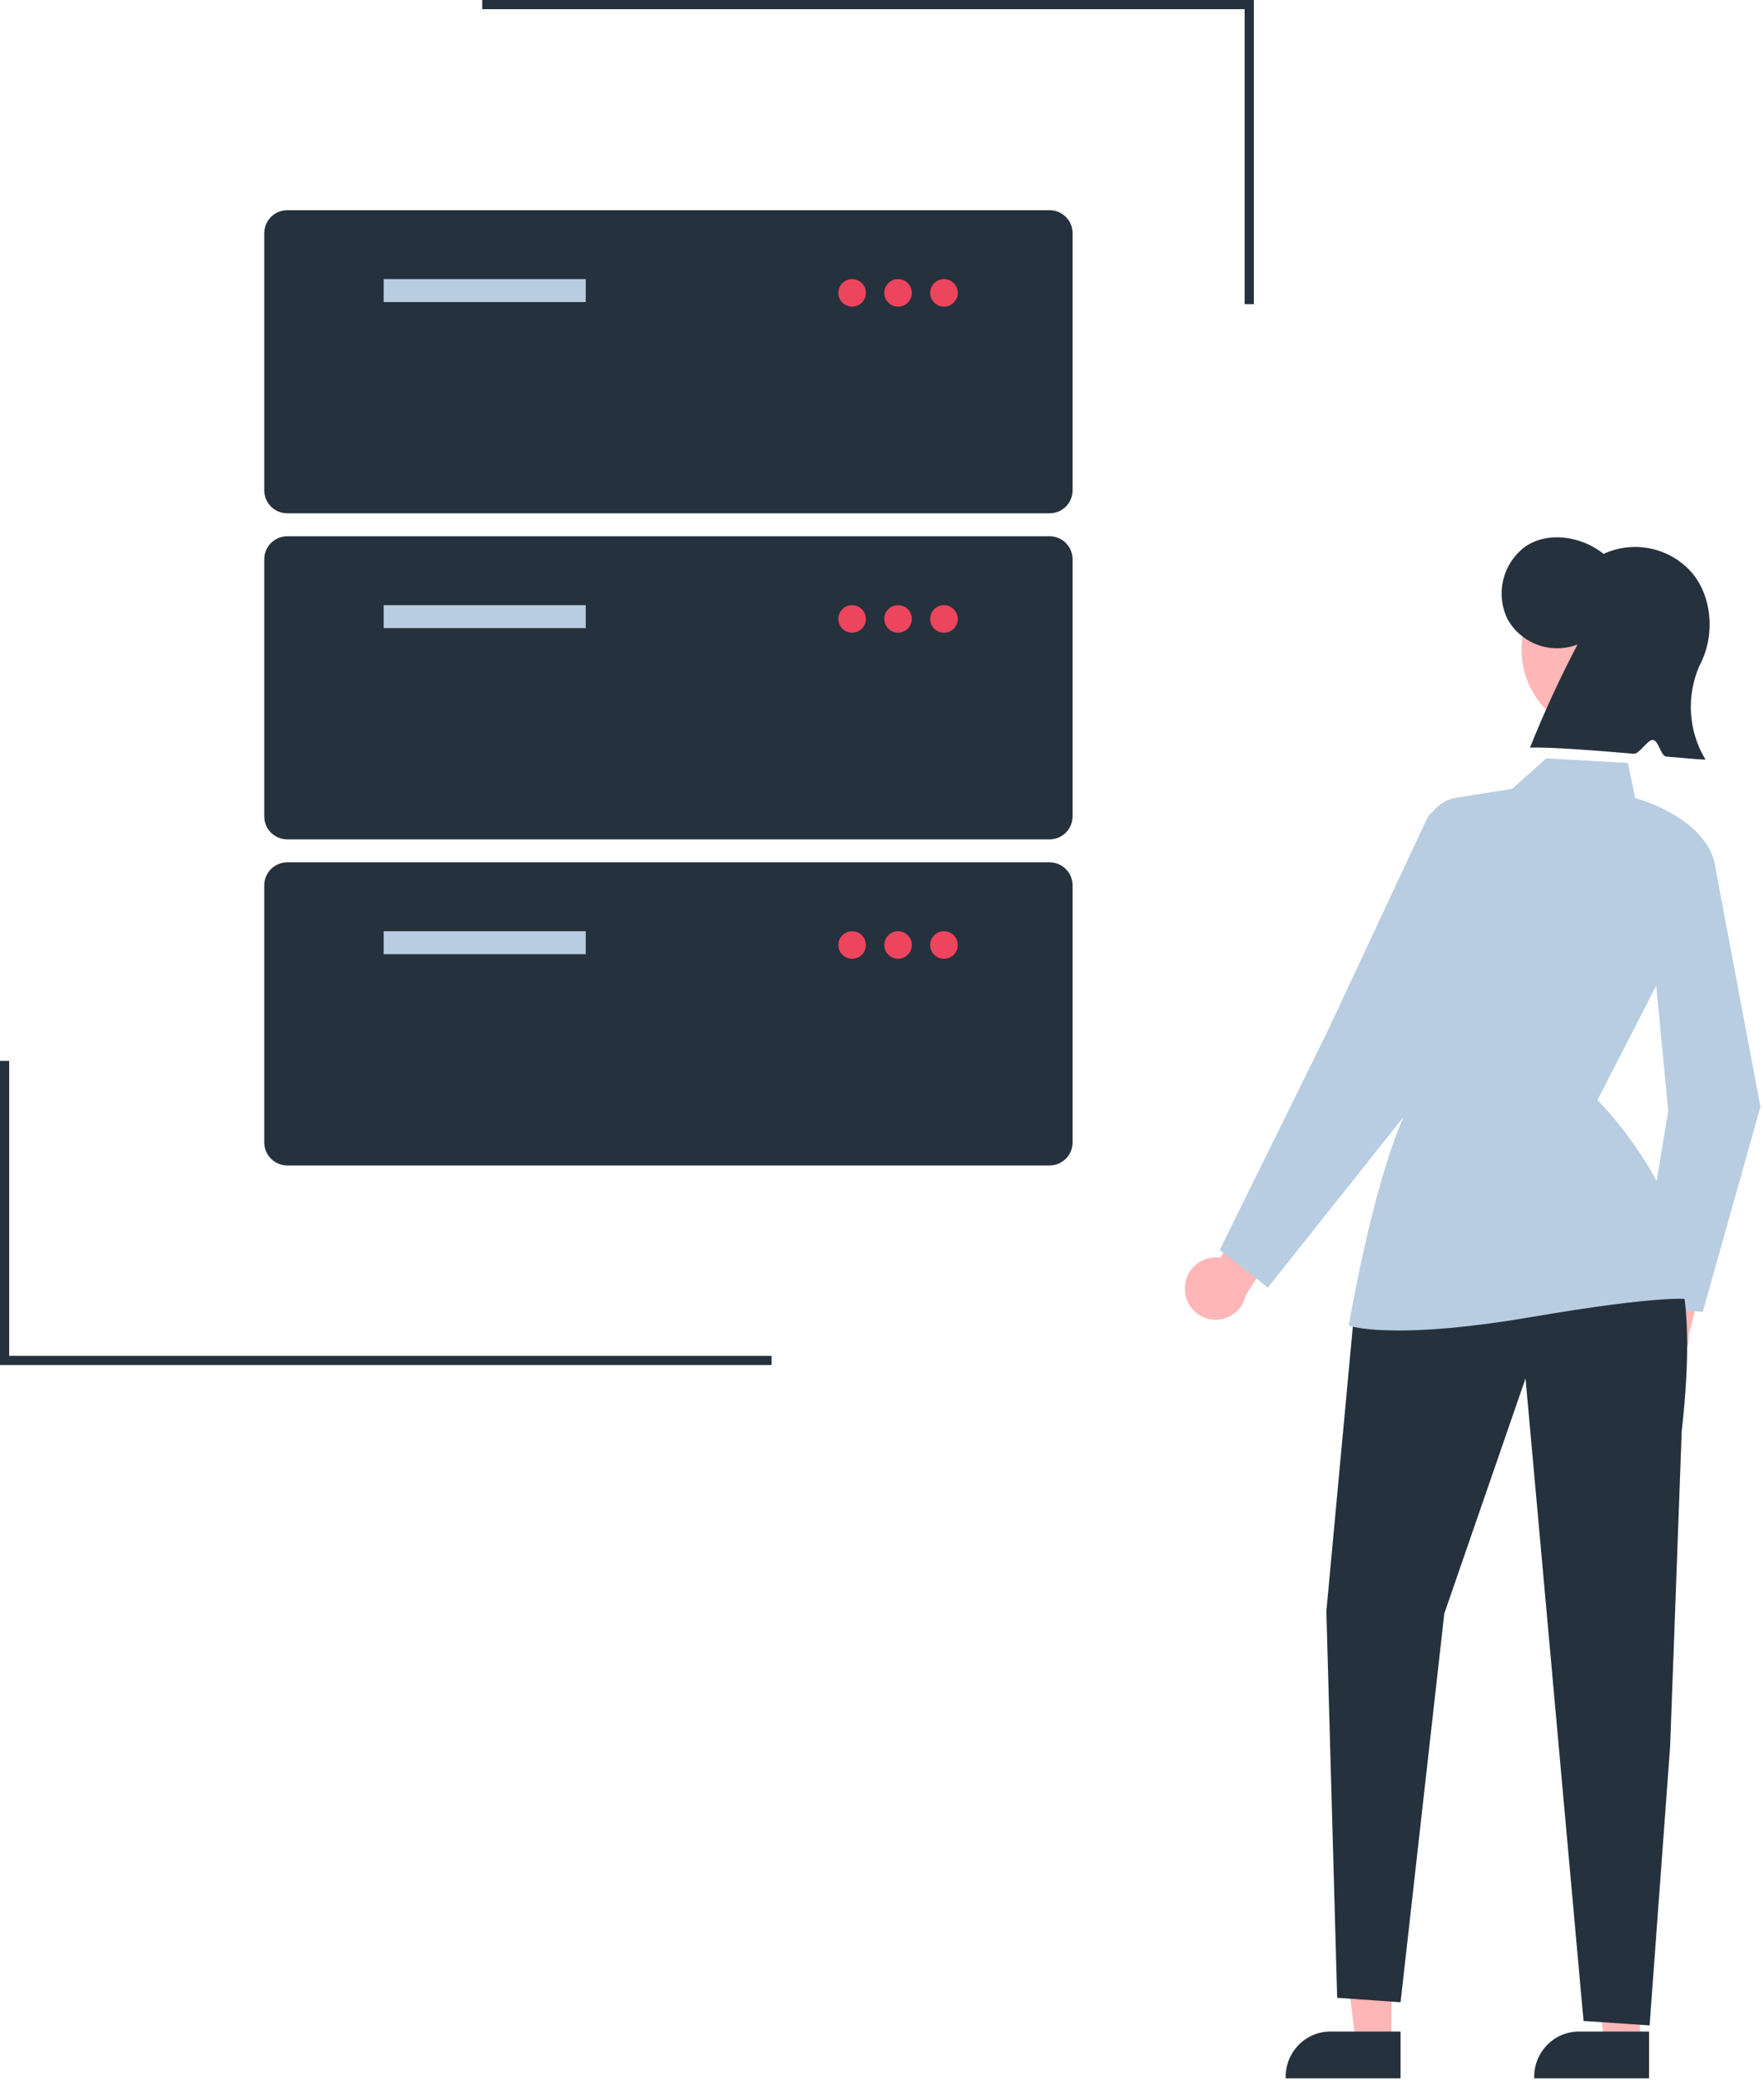 <svg width="424" height="500" viewBox="0 0 424 500" fill="none" xmlns="http://www.w3.org/2000/svg">
<g clip-path="url(#clip0_2642_1823)">
<path d="M391.536 323.835C390.91 321.956 391.052 319.906 391.928 318.131C392.804 316.355 394.344 314.996 396.216 314.349C396.6 314.222 396.993 314.127 397.392 314.065L401.424 297.525L411.934 297.558L405.918 320.835C406.064 322.501 405.649 324.169 404.738 325.573C403.827 326.977 402.473 328.036 400.891 328.58C399.965 328.889 398.988 329.011 398.015 328.939C397.042 328.867 396.093 328.603 395.222 328.161C394.352 327.72 393.578 327.11 392.946 326.368C392.313 325.625 391.834 324.764 391.536 323.835Z" fill="#FFB6B6"/>
<path d="M409.281 315.339L393.183 314.208L400.98 267.098L396.018 215.225L412.291 208.46L423.143 266.065L423.113 266.17L409.281 315.339Z" fill="#B8CDE1"/>
<path d="M284.813 309.818C284.776 307.842 285.526 305.934 286.897 304.511C288.269 303.089 290.149 302.269 292.124 302.232C292.527 302.23 292.931 302.262 293.33 302.327L302.147 287.823L312.146 291.106L299.41 311.41C299.024 313.194 297.992 314.772 296.511 315.839C295.032 316.906 293.208 317.387 291.394 317.188C289.579 316.991 287.903 316.128 286.688 314.767C285.472 313.405 284.804 311.643 284.813 309.818Z" fill="#FFB6B6"/>
<path d="M334.454 491.17H325.891L321.817 457.68L334.456 457.681L334.454 491.17Z" fill="#FFB6B6"/>
<path d="M336.637 499.587L309.026 499.586V499.232C309.016 496.348 310.148 493.577 312.175 491.526C313.165 490.514 314.346 489.711 315.652 489.162C316.957 488.614 318.358 488.333 319.774 488.335H319.775L336.638 488.336L336.637 499.587Z" fill="#25313C"/>
<path d="M394.194 491.17H385.63L381.557 457.68L394.195 457.681L394.194 491.17Z" fill="#FFB6B6"/>
<path d="M396.377 499.587L368.766 499.586V499.232C368.756 496.348 369.887 493.577 371.914 491.526C372.903 490.514 374.085 489.711 375.391 489.162C376.695 488.614 378.098 488.333 379.513 488.335L396.378 488.336L396.377 499.587Z" fill="#25313C"/>
<path d="M386.05 176.676C397.285 176.676 406.393 167.44 406.393 156.048C406.393 144.656 397.285 135.421 386.05 135.421C374.815 135.421 365.707 144.656 365.707 156.048C365.707 167.44 374.815 176.676 386.05 176.676Z" fill="#FFB6B6"/>
<path d="M379.179 154.917C376.12 156.096 372.739 156.134 369.655 155.025C366.57 153.916 363.988 151.733 362.381 148.876C360.922 145.913 360.555 142.531 361.342 139.324C362.129 136.116 364.022 133.289 366.687 131.339C372.102 127.665 380.188 128.881 385.437 133.142C388.976 131.511 392.948 131.064 396.762 131.867C400.575 132.669 404.029 134.679 406.612 137.598C411.679 143.542 412.233 152.976 408.541 159.905C406.926 163.521 406.209 167.476 406.453 171.429C406.697 175.383 407.895 179.219 409.943 182.609C408.354 182.543 404.857 182.244 400.482 181.862C399.215 181.752 398.668 177.98 397.279 177.858C396.055 177.752 394 181.295 392.717 181.185C383.214 180.371 372.574 179.544 367.752 179.706C371.135 171.254 374.949 162.98 379.179 154.917Z" fill="#25313C"/>
<path d="M401.651 301.368C401.651 301.368 408.263 308.279 404.226 343.971L401.437 419.756L396.502 486.86L380.625 485.789L366.679 331.339L347.155 387.857L336.642 481.293L321.408 480.223L318.808 387.306L325.486 315.497L401.651 301.368Z" fill="#25313C"/>
<path d="M336.214 319.82C328.091 319.821 324.819 318.83 324.579 318.755L324.203 318.633L324.269 318.239C324.323 317.914 329.781 285.651 337.269 268.712L342.535 200.019C342.674 197.991 343.496 196.069 344.866 194.567C346.235 193.064 348.073 192.069 350.08 191.744L350.152 192.199L350.08 191.744L363.475 189.612L371.668 182.297L391.295 183.397L393.026 191.816C395.374 192.482 410.866 197.295 412.398 208.823L412.417 208.967L412.351 209.096L383.971 264.454C386.37 266.854 405.323 286.596 406.609 311.834L406.639 312.441L406.056 312.306C406.001 312.294 399.936 311.125 368.042 316.593C353.291 319.121 343.04 319.82 336.214 319.82Z" fill="#B8CDE1"/>
<path d="M304.752 309.484L293.184 300.45L319.003 248.072L343.016 196.736C343.345 196.021 343.888 195.425 344.569 195.029C345.251 194.634 346.038 194.459 346.823 194.528C347.607 194.598 348.351 194.908 348.953 195.416C349.554 195.926 349.984 196.608 350.182 197.371L356.126 219.234L337.539 268.269L304.752 309.484Z" fill="#B8CDE1"/>
<path d="M252.288 123.386H69.038C67.574 123.385 66.171 122.802 65.137 121.768C64.102 120.733 63.52 119.33 63.518 117.867V56.047C63.52 54.584 64.102 53.181 65.137 52.146C66.171 51.111 67.574 50.529 69.038 50.528H252.288C253.751 50.529 255.155 51.111 256.189 52.146C257.224 53.181 257.805 54.584 257.807 56.047V117.867C257.805 119.33 257.224 120.733 256.189 121.768C255.155 122.802 253.751 123.385 252.288 123.386Z" fill="#25313C"/>
<path d="M140.792 67.086H92.22V72.606H140.792V67.086Z" fill="#B8CDE1"/>
<path d="M204.82 73.71C206.649 73.71 208.131 72.227 208.131 70.398C208.131 68.569 206.649 67.086 204.82 67.086C202.991 67.086 201.508 68.569 201.508 70.398C201.508 72.227 202.991 73.71 204.82 73.71Z" fill="#ED455D"/>
<path d="M215.859 73.71C217.687 73.71 219.17 72.227 219.17 70.398C219.17 68.569 217.687 67.086 215.859 67.086C214.03 67.086 212.547 68.569 212.547 70.398C212.547 72.227 214.03 73.71 215.859 73.71Z" fill="#ED455D"/>
<path d="M226.898 73.71C228.727 73.71 230.21 72.227 230.21 70.398C230.21 68.569 228.727 67.086 226.898 67.086C225.069 67.086 223.586 68.569 223.586 70.398C223.586 72.227 225.069 73.71 226.898 73.71Z" fill="#ED455D"/>
<path d="M252.288 201.765H69.038C67.574 201.763 66.171 201.18 65.137 200.146C64.102 199.111 63.52 197.708 63.518 196.244V134.426C63.52 132.962 64.102 131.559 65.137 130.524C66.171 129.49 67.574 128.907 69.038 128.906H252.288C253.751 128.907 255.155 129.49 256.189 130.524C257.224 131.559 257.805 132.962 257.807 134.426V196.244C257.805 197.708 257.224 199.111 256.189 200.146C255.155 201.18 253.751 201.763 252.288 201.765Z" fill="#25313C"/>
<path d="M140.792 145.464H92.22V150.985H140.792V145.464Z" fill="#B8CDE1"/>
<path d="M204.82 152.089C206.649 152.089 208.131 150.606 208.131 148.776C208.131 146.947 206.649 145.464 204.82 145.464C202.991 145.464 201.508 146.947 201.508 148.776C201.508 150.606 202.991 152.089 204.82 152.089Z" fill="#ED455D"/>
<path d="M215.859 152.089C217.687 152.089 219.17 150.606 219.17 148.776C219.17 146.947 217.687 145.464 215.859 145.464C214.03 145.464 212.547 146.947 212.547 148.776C212.547 150.606 214.03 152.089 215.859 152.089Z" fill="#ED455D"/>
<path d="M226.898 152.089C228.727 152.089 230.21 150.606 230.21 148.776C230.21 146.947 228.727 145.464 226.898 145.464C225.069 145.464 223.586 146.947 223.586 148.776C223.586 150.606 225.069 152.089 226.898 152.089Z" fill="#ED455D"/>
<path d="M252.288 280.143H69.038C67.574 280.14 66.171 279.559 65.137 278.524C64.102 277.49 63.52 276.087 63.518 274.623V212.803C63.52 211.34 64.102 209.938 65.137 208.902C66.171 207.868 67.574 207.286 69.038 207.284H252.288C253.751 207.286 255.155 207.868 256.189 208.902C257.224 209.937 257.805 211.34 257.807 212.803V274.623C257.805 276.087 257.224 277.49 256.189 278.524C255.155 279.559 253.751 280.14 252.288 280.143Z" fill="#25313C"/>
<path d="M140.792 223.843H92.22V229.362H140.792V223.843Z" fill="#B8CDE1"/>
<path d="M204.82 230.466C206.649 230.466 208.131 228.984 208.131 227.155C208.131 225.326 206.649 223.843 204.82 223.843C202.991 223.843 201.508 225.326 201.508 227.155C201.508 228.984 202.991 230.466 204.82 230.466Z" fill="#ED455D"/>
<path d="M215.859 230.466C217.687 230.466 219.17 228.984 219.17 227.155C219.17 225.326 217.687 223.843 215.859 223.843C214.03 223.843 212.547 225.326 212.547 227.155C212.547 228.984 214.03 230.466 215.859 230.466Z" fill="#ED455D"/>
<path d="M226.898 230.466C228.727 230.466 230.21 228.984 230.21 227.155C230.21 225.326 228.727 223.843 226.898 223.843C225.069 223.843 223.586 225.326 223.586 227.155C223.586 228.984 225.069 230.466 226.898 230.466Z" fill="#ED455D"/>
<path d="M185.458 328.122H0V255.005H2.208V325.914H185.458V328.122Z" fill="#25313C"/>
<path d="M115.911 0H301.37V73.117H299.162V2.208H115.911V0Z" fill="#25313C"/>
</g>
<defs>
<clipPath id="clip0_2642_1823">
<rect width="423.625" height="500" fill="white"/>
</clipPath>
</defs>
</svg>
